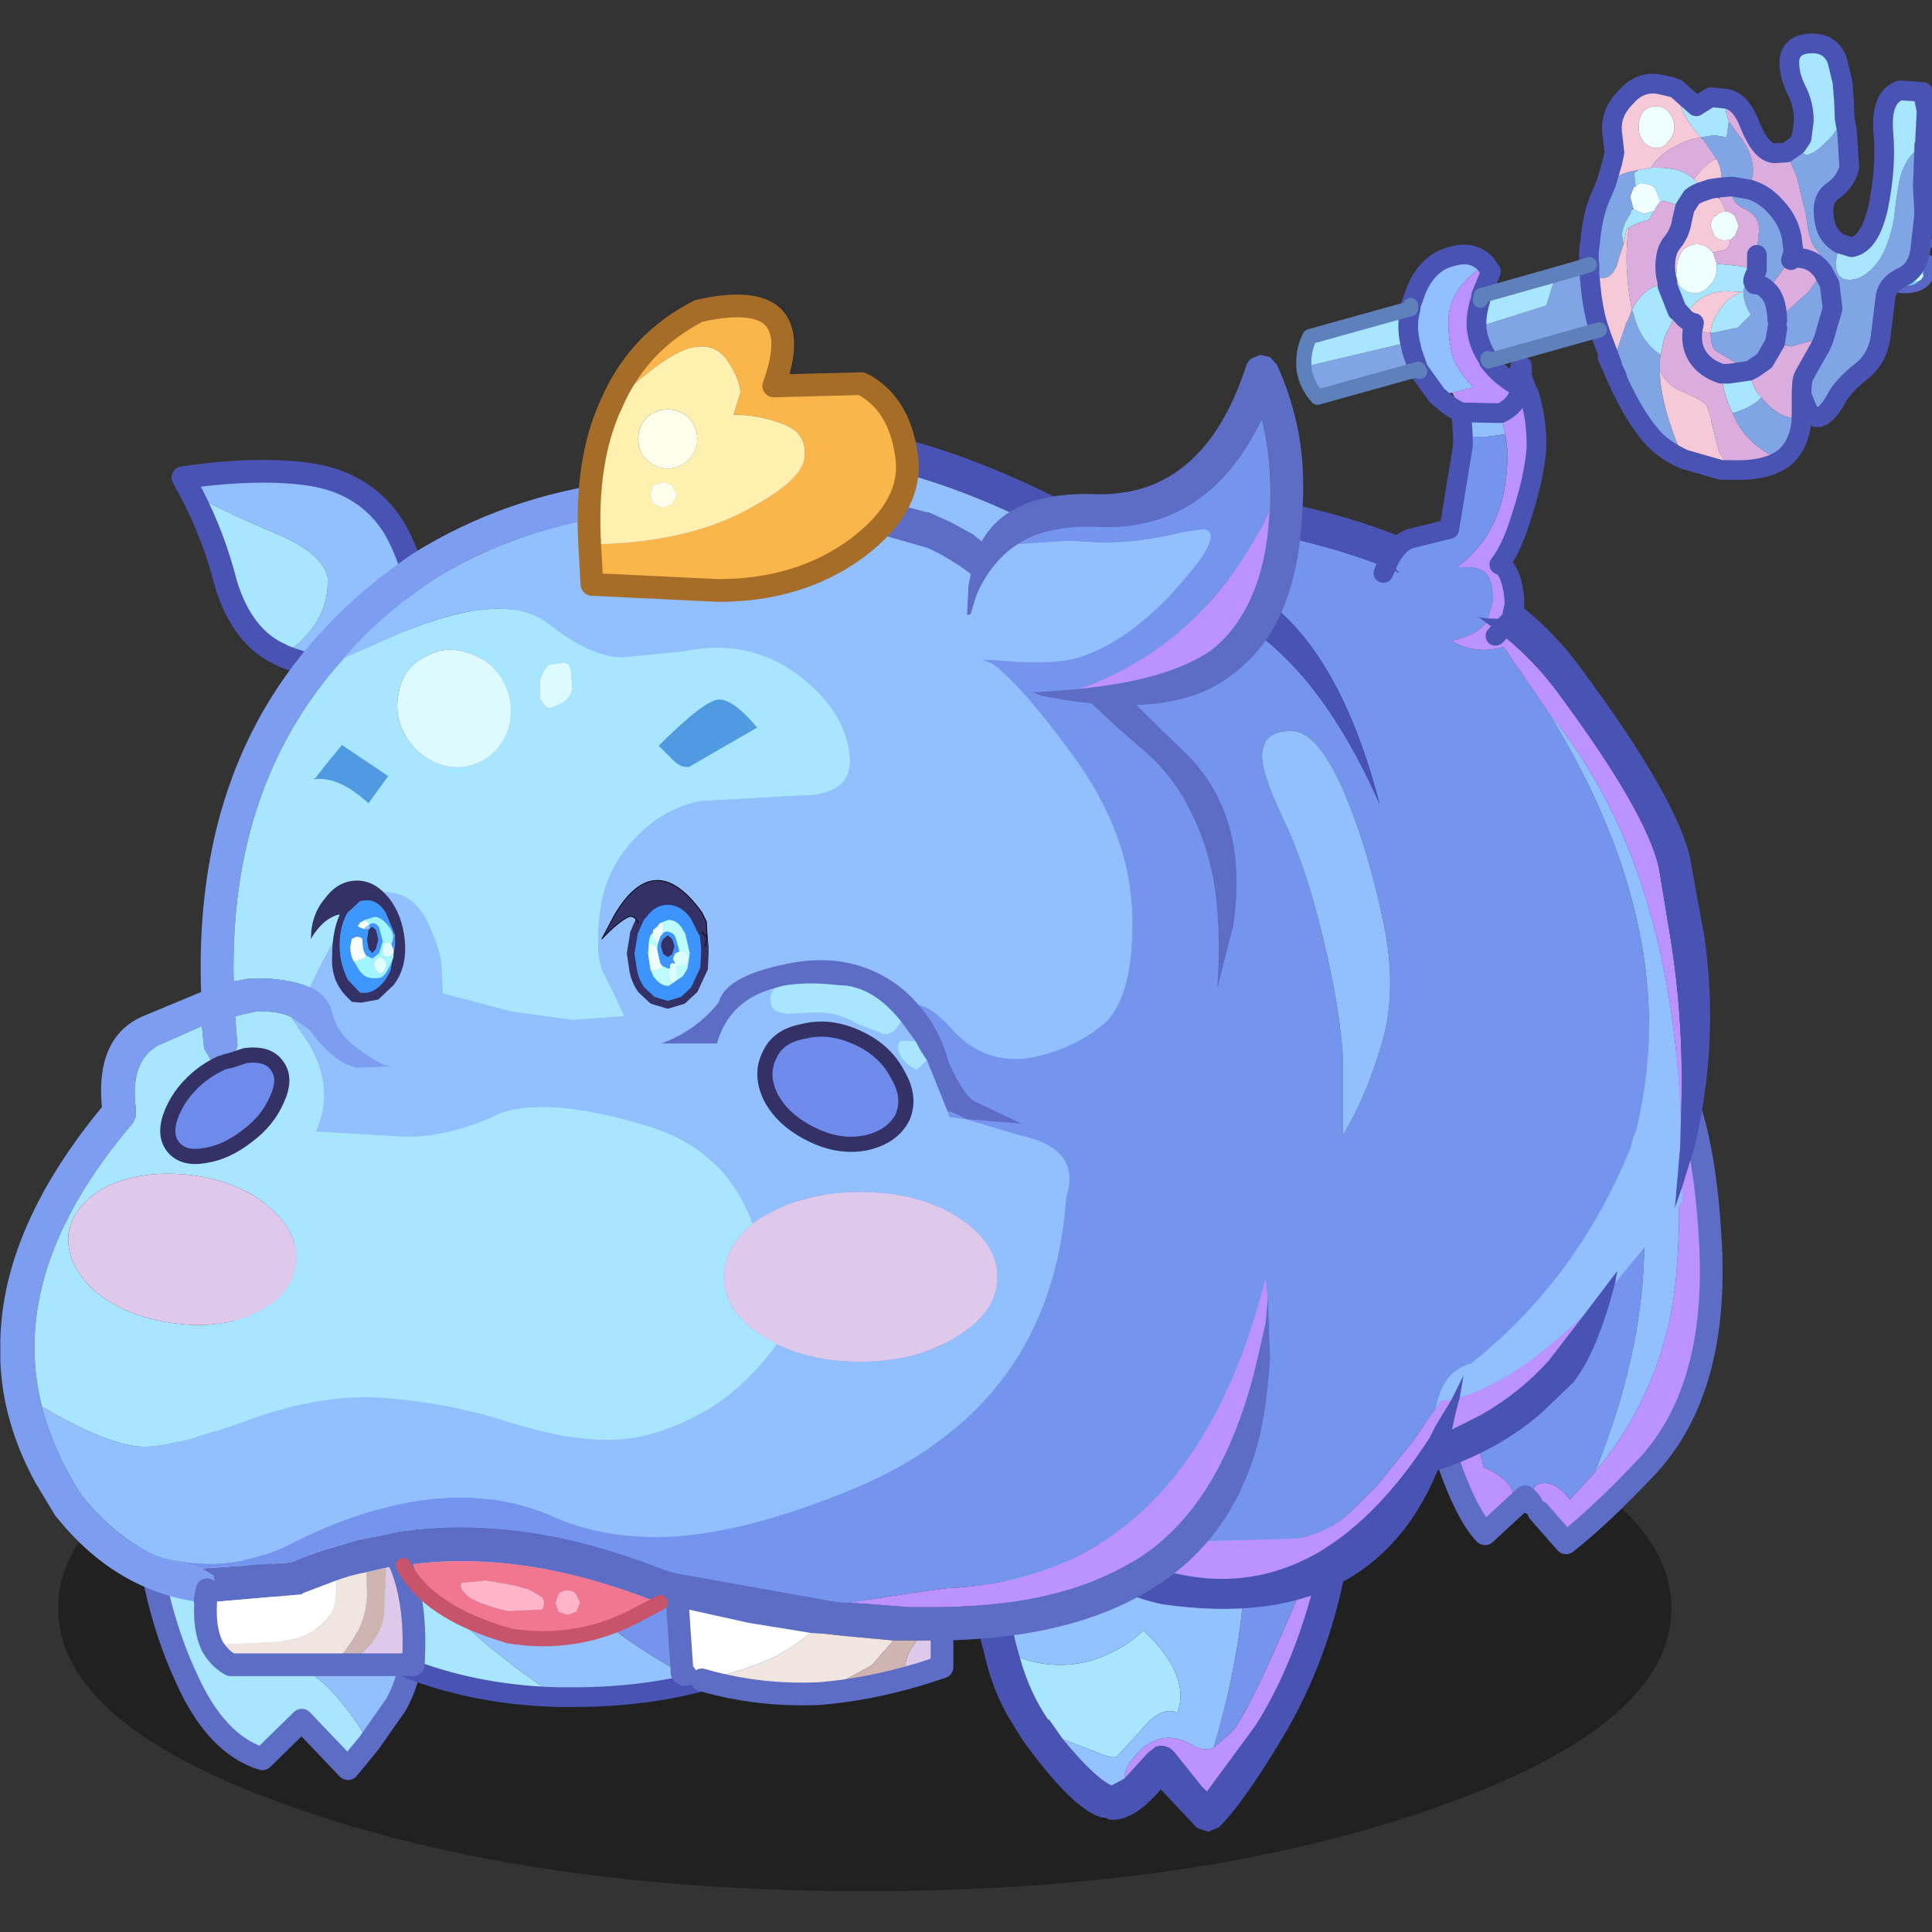 <svg xmlns:ffdec="https://www.free-decompiler.com/flash" xmlns:xlink="http://www.w3.org/1999/xlink" ffdec:objectType="frame" height="90" width="90" xmlns="http://www.w3.org/2000/svg"><rect width="100%" height="100%" fill="#333333" stroke="none"/><use ffdec:characterId="42" height="119.4" transform="translate(0 -29.4)" width="105.35" xlink:href="#a"/><defs><g id="a" transform="translate(0 29.4)"><use ffdec:characterId="39" height="160.25" transform="matrix(.736 0 0 .736 -.019 -29.407)" width="143.2" xlink:href="#b"/><use ffdec:characterId="41" height="158" transform="scale(.604 .57)" width="149" xlink:href="#c"/></g><g id="b" transform="translate(-5.75 10.95)"><use ffdec:characterId="1" height="28.75" transform="matrix(1.34 0 0 1.243 9.458 112.965)" width="76.2" xlink:href="#d"/><use ffdec:characterId="3" height="25.85" transform="translate(14.23 116.88) scale(.959)" width="19.45" xlink:href="#e"/><use ffdec:characterId="5" height="31.85" transform="translate(67.35 114.4) scale(.959)" width="25.15" xlink:href="#f"/><use ffdec:characterId="7" height="36.65" transform="translate(94.78 92.23) scale(.959)" width="20.9" xlink:href="#g"/><use ffdec:characterId="9" height="78.3" transform="translate(22.5 55.75) scale(.959)" width="95.45" xlink:href="#h"/><use ffdec:characterId="28" height="79.65" transform="translate(87.82 -6.51) scale(.959)" width="54.2" xlink:href="#i"/><use ffdec:characterId="30" height="38.55" transform="translate(18.077 100.077) scale(.959)" width="50.15" xlink:href="#j"/><use ffdec:characterId="31" height="89.15" transform="translate(5.75 51.466) scale(.959)" width="86.05" xlink:href="#k"/><use ffdec:characterId="33" height="20.3" transform="translate(42.33 47.63) scale(.959)" width="22.5" xlink:href="#l"/><use ffdec:characterId="34" height="20.4" transform="translate(25.455 73.281) scale(.959)" width="29.45" xlink:href="#m"/></g><g id="p"><path d="M1.15 2.95Q1.95 1.8 3.4 1.1q3.9-2 7.05-.4 3.1 1.45 5.45 6.05 2.25 4.45 2.05 8-.3 3.5-1.4 5.4l-1.75 2.5-.7-1.15q-1.75-2.6-3.35-3.55-1.7-1-2-2.9l-.65-3.5q-.25-1.6-1.15-2.6L3.9 5.15q-1.3-1.4-2.75-2.2" fill="#92c0ff" fill-rule="evenodd" transform="translate(.75 .75)"/><path d="M1.15 2.95q1.45.8 2.75 2.2l3.05 3.8q.9 1 1.15 2.6l.65 3.5q.3 1.9 2 2.9 1.6.95 3.35 3.55l.7 1.15-1.4 1.7-3.05-3.2-2.6 2.55q-3.05-.95-5-5.3Q.7 14 .1 8.5-.3 5 1.15 2.95" fill="#a8e6ff" fill-rule="evenodd" transform="translate(.75 .75)"/><path d="m15.55 23.4 1.75-2.5q1.1-1.9 1.4-5.4.2-3.55-2.05-8-2.35-4.6-5.45-6.05-3.15-1.6-7.05.4-1.45.7-2.25 1.85Q.45 5.75.85 9.25q.6 5.5 2.65 9.9 1.95 4.35 5 5.3l2.6-2.55 3.05 3.2 1.4-1.7z" fill="none" stroke="#5d6dc6" stroke-linecap="round" stroke-linejoin="round" stroke-width="1.5"/></g><g id="q" fill-rule="evenodd"><path d="m24.9 6.4.1-.45-.1-1 .1.55v.1l.05.35.1 2.9q0 3.15-.65 6.2-1.1 5.45-3.8 10.15-2.75 4.65-4.45 6.35l-.7.3-.75-.25-2.4-2.55q-1.8 2.15-3.4 2l-.15-.1-.35-.05q-1.9-.5-5.25-5.15L2.3 24.2Q1.2 22.25.7 19.85l-.15-.5q-.55-2.7-.55-6v-.05q-.1-3.65 1.8-7.2l1-1.75-.15 1.15q-.55 3.8-.5 7.8 0 4 .95 7.05.65 2.35 1.9 4.15v-.1l.95 1.35q2.05 2.5 3.2 3.05l.85-.45 1.55-1.7.5-.4q.35-.15.75 0 .25.05.5.35l1.8 2.25.35.35 3.2-4.35q2.35-3.65 3.8-9L24.2 8.7l.15-.5.05-.65h.15l.35-1.15" fill="#4953b3"/><path d="m3.1 20.35.6.2q2.15.6 4.3-.05 2.1-.75 3.25-1.95Q14.4 21.5 13.5 24q-1.1-.5-2.4 1.15L9.5 26.9q-.3.15-1.45-.35l-2.1-.8L5 24.4v.1q-1.25-1.8-1.9-4.15" fill="#a8e6ff"/><path d="M12.8.5q8.35-2.25 12.1 5.15v.75l-.35 1.15h-.15l-.05.65-.15.5-2.4 6.8q-3.45 8.25-4.65 9.7l-1.25 1.1Q21.2 8.2 12.8.5" fill="#7594ed"/><path d="m15.9 26.3 1.25-1.1q1.2-1.45 4.65-9.7l2.4-6.8-1.75 7.15q-1.45 5.35-3.8 9l-3.2 4.35-.35-.35-1.8-2.25q-.25-.3-.5-.35-.4-.15-.75 0l-.5.4-1.55 1.7q0-.95 1.3-2.1.8-.6 1.55-.6.65-.05 1.6.45.85.5 1.45.2" fill="#bb92ff"/><path d="M2.65 5.5Q8.4 1.6 12.8.5q8.4 7.7 3.1 25.8-.6.3-1.45-.2-.95-.5-1.6-.45-.75 0-1.55.6-1.3 1.15-1.3 2.1l-.85.45q-1.15-.55-3.2-3.05l2.1.8q1.15.5 1.45.35l1.6-1.75q1.3-1.65 2.4-1.15.9-2.5-2.25-5.45Q10.1 19.75 8 20.5q-2.15.65-4.3.05l-.6-.2q-.95-3.05-.95-7.05-.05-4 .5-7.8" fill="#92c2ff"/></g><g id="r"><path d="m6.4 32.75-.1-.1q.4-1.45-1.95-2.5-.2-1.35-2.55-6.55-1-2.05-1.8-4.9l.2-4Q.85 8.2 4 4.4 7.1.6 10.25.1l.45-.05q8 13.15 1 30.45l-1.65 1.8q-.8-1.1-1.7-1.1-.85 0-.85 1.1l-.1.1-.3-.3-.7.65" fill="#7594ed" fill-rule="evenodd" transform="translate(.75 .75)"/><path d="M0 18.7q.8 2.85 1.8 4.9 2.35 5.2 2.55 6.55 2.35 1.05 1.95 2.5l.1.1-1.95 1.8q-1.6-1.65-3.3-7.5Q0 23.1 0 18.7m7.5 13.6q0-1.1.85-1.1.9 0 1.7 1.1l1.65-1.8q4.5-5.45 5.3-12.3.65-6.25-.3-14.55 2.25 3.6 2.65 12.1.4 9.35-4.15 14.3-3 3.2-5.4 5.1L8 33.1l-.5-.55v-.25" fill="#bb92ff" fill-rule="evenodd" transform="translate(.75 .75)"/><path d="M11.7 30.5q7-17.3-1-30.45 2.9-.3 5.45 2.9l.55.7q.95 8.3.3 14.55-.8 6.85-5.3 12.3" fill="#92c0ff" fill-rule="evenodd" transform="translate(.75 .75)"/><path d="m7.15 33.5.7-.65.3.3.1.15M11.45.8 11 .85q-3.15.5-6.25 4.3-3.15 3.8-3.8 10.3l-.2 4q0 4.4 1.15 8.35 1.7 5.85 3.3 7.5l1.95-1.8m10.3-29.1Q19.7 8 20.1 16.5q.4 9.35-4.15 14.3-3 3.2-5.4 5.1l-1.8-2.05M11.45.8q2.9-.3 5.45 2.9l.55.7" fill="none" stroke="#5d6dc6" stroke-linecap="round" stroke-linejoin="round" stroke-width="1.5"/></g><g id="s" fill-rule="evenodd"><path d="m54.85 73.85-1.4-.85q-9.05-6.1-15.6-4.2-4.45 1.2-25.8-3.75-10.2-2.45-9.9-13.95.3-12.25 11.65-34.3l.85-1.6q3.5-4.2 5.3-5.2 4.75-2.8 9.3-3.2 4.6-.55 11.3 1.8l6.15 1.95 2.25.75 1.25.35q2.9.8 7-1.3l.55-.3 4.95 2.25q6.4 2.7 10.9 12.85-3.1-12.05-10.05-14.9v.1l-7.3-3.4 5.5-.25 2.7.3q10.15 1.65 16.2 6.2-.65.85-2.3 1.2 1.6.95 3.45.4l3 4.4q8.95 14.55 5.75 27.55-.25.5-.35 1.05-3.5 8.7-10.55 14.3-1.9.5-2.35 3.05l-.3.35-1.3 1.9-.15.15-2.1 2.6-1.75 1.75q-1.35 1.3-3.4 1.75L56.6 74l-1.75-.15m18.9-41.4q-1-4.65-2.6-8.35-1.7-3.75-3.35-3.75-1.7 0-1.9 1.25-.3 1.1 1.3 4.45t2.7 8.05q1.15 4.8 1.3 8V47q1.55-2.5 2.6-6.15 1.05-3.7-.05-8.4" fill="#7594ed"/><path d="M80.65 13.2q2.6 1.85 4.45 4.25 6.1 8.15 6.95 11.95l.8 4.85q.9 5.75.65 11.65-.7-17-8.7-26.7l-3-4.4q-1.85.55-3.45-.4 1.65-.35 2.3-1.2m6.45 45.7-2.35 3.05q-1.9 2.1-4.45 3.55l-1.9.95.2-.95.3-1.15q3.7-1.1 8.2-5.45m-8.75 5.6-.6 1-.45.75-.15.3-.25.5q-7.35 11.35-17.2 8.8v.05q-2.25-.6-4.85-2.05l1.75.15 11.7-.35q2.05-.45 3.4-1.75l1.75-1.75 2.1-2.6.15-.15 1.3-1.9.3-.35.35-.6.7-.05m-2.65 2.9.15-.05-.15.05" fill="#bb92ff"/><path d="M14.65 15.2Q20.55 4.75 29.8 2.7 38.5.8 50.15 6.35q5.95 1 4 2.05 1.8.8 3.6 1.65l-.55.3q-4.1 2.1-7 1.3l-1.25-.35-2.25-.75-6.15-1.95q-6.7-2.35-11.3-1.8-4.55.4-9.3 3.2-1.8 1-5.3 5.2M93.5 45.9l-.05 1.9-.35 4.05.5-1.45v1l-4.45 5.4.15-.8-2.2 2.9q-4.5 4.35-8.2 5.45l.25-1.45-.8 1.6-.7.05-.35.6q.45-2.55 2.35-3.05 7.05-5.6 10.55-14.3.1-.55.35-1.05 3.2-13-5.75-27.55 8 9.7 8.7 26.7M73.75 32.45q1.1 4.7.05 8.4-1.05 3.65-2.6 6.15v-4.9q-.15-3.2-1.3-8-1.1-4.7-2.7-8.05-1.6-3.35-1.3-4.45.2-1.25 1.9-1.25 1.65 0 3.35 3.75 1.6 3.7 2.6 8.35" fill="#92c0ff"/><path d="M7.45 24.8q1.9-4.3 4.35-9Q18.5 2.85 29.35.55q10-2.25 23.7 4.8 5.6-1.55 11.75-.55 9.4 1.55 15.5 5.4l.65.45q3.55 2.3 5.9 5.5 6.5 8.75 7.3 12.8V29l.9 4.95q1 6.9-.65 13.85l-.8 2.6-.5 1.45.35-4.05.05-1.9q.25-5.9-.65-11.65l-.8-4.85q-.85-3.8-6.95-11.95-1.85-2.4-4.45-4.25Q74.6 8.65 64.45 7l-2.7-.3-5.5.25 7.3 3.4v-.1q6.95 2.85 10.05 14.9Q69.1 15 62.7 12.3l-8.95-4.05-.05-.1-.8-.4-2.75-1.4Q38.5.8 29.8 2.7q-9.25 2.05-15.15 12.5l-.85 1.6Q2.45 38.85 2.15 51.1q-.3 11.5 9.9 13.95Q33.4 70 37.85 68.8q6.55-1.9 15.6 4.2l1.4.85q2.6 1.45 4.85 2.05v-.05q9.85 2.55 17.2-8.8l.25-.5.15-.3.45-.75.6-1 .8-1.6-.25 1.45-.3 1.15-.2.95 1.9-.95q2.55-1.45 4.45-3.55l2.35-3.05 2.2-2.9-.15.8Q88 61.3 86.4 63.35l-2.25 2.15q-2.85 2.4-6.7 3.65Q73 79.95 59.35 78h-.05q-3.3-.7-7.05-3.2l-3.85-2.25q-2.4-1.2-4.6-1.65-2.9-.65-5.35 0h.05q-4.65 1.45-26.95-3.7Q-.3 64.4 0 51.05.1 41.1 7.45 24.8" fill="#4953b3"/></g><g id="i" transform="translate(.5 39.9)"><use ffdec:characterId="25" height="56.85" transform="translate(4.5 -39.9)" width="49.2" xlink:href="#n"/><use ffdec:characterId="26" height="40.4" transform="translate(-.5 -.65)" width="42.25" xlink:href="#o"/></g><g id="t"><path d="M22.8 17.9q0-1.6.95-2.75.9-1.05 1.85-1.05.7 0 1.3.6l1.15-.5q.55-.55 1.25-.55.55 0 1.05.3.7.35.7 1.05 0 .8-.95 1.15-1 .35-1 .95t1.25.7q1.2.05 1.2 1.8 0 4.85-3.15 4.85-1.5 0-1.5-1.65l.3-1.95-.1-1.05q-.2-.45-.75-.45l-.8.3-1 .3q-1.75 0-1.75-2.05" fill="#6bcdee" fill-rule="evenodd" transform="translate(-22.05 -12.9)"/><path d="M.75 5q0 2.05 1.75 2.05l1-.3.8-.3q.55 0 .75.45l.1 1.05-.3 1.95q0 1.65 1.5 1.65 3.15 0 3.15-4.85 0-1.75-1.2-1.8-1.25-.1-1.25-.7t1-.95Q9 2.9 9 2.1q0-.7-.7-1.05-.5-.3-1.05-.3-.7 0-1.25.55l-1.15.5q-.6-.6-1.3-.6-.95 0-1.85 1.05Q.75 3.4.75 5z" fill="none" stroke="#5867c3" stroke-linecap="round" stroke-linejoin="round" stroke-width="1.5"/><path d="m27.3 17.45-.75.45q-.8 0-1.15-.6l-.2-.65q0-1.25 1.2-1.1 1.2.15 1.2 1.3l-.3.6m3.45 4.3-.3.7q-.35.35-.9.35-1.2 0-1.2-1.05t1.3-1.05q1.1 0 1.1 1.05" fill="#c4f9fc" fill-rule="evenodd" transform="translate(-22.05 -12.9)"/></g><g id="o"><path d="M40.95 6.7v.15l-.1 2.6.1 1.8-.25 2.25q-.15 1.4-1.15 1.9-1 .45-1.15 1.25l-.3 2.45q-.15 1.6-1.25 2.5-1.1.85-1.6 1.65-1.2 2.25-2 .95l-.4-1q0-.95.15-1.25L34.1 20l.2-.45.6-2.05-.2-1.6.2 1.6-.6 2.05-.35-.05-1.8.5-1.05-.25-.7 1.2-.8.55q-.15 0-.2.1l-2.2-1.3q-.35-.3-.35-1.05v-.15H27l1.65-.35.85-.85q-.5-.8-.5-1.55 0-.35.65-.65.25-.2.75-.35-.2-.25-.5-.4v-1l.05-.65.1-1q0-.9-.9-1.35-.95-.4-.95-1.35l.1-.15h-.15l-.6.05q.1-.95-.2-1.65l-.1-.2-.85-1.25-.2-.2.9-.15.8.15.15-1.05.65.9q.95 1.15.95 2.4l-.2 1.2-1.15-.2 1.15.2q1 .3 1.8 1.25.75.85.95 1.9l.1.8v.2l-.4.75-1.3 1.75q-.35-.4-.85-.4l-.1-.2.1.2q.5 0 .85.4.6.5.65 1.95l2.1-1.9.9-1.3.3.55.15.3.2-.65-.35-.7-.8-1.05q-.4-.4-.6-2.15l-.6-2.5-.7-1.65.65-.45.05.35.6.25q.6 0 1.75-1.3L35.7 5l.15.8.15 2.4q-.25.95-1.1 1.55-.85.55-.5 2.15.2.85.95 1.3l.8.25q-.9.35-.95.5l-.1.5q0 1.15.9 1.15 1.1 0 2.05-1.45.7-1.3.9-2.6.25-2.2.45-2.85.45-1.45 1.55-2m-8.1 17.8q0 1.9-1.2 2.9l-.1.05q-1.3-.4-2.25-1.45-.65-.7-1-1.6 1.35-.4 1.9-1.05l.2.25q1 1.1 1.9 1.1l.55-.2m-7.75 2.95q-1.1-.5-1.85-1.2Q22 25 20.75 22.3l-.7-1.6.6 1.25-.3-.75.95-2.8.1-.15.25-.65.1.2q.35 1.55 1.45 2.5l.35.25-.05.4v.65q0 1.85 1.1 4.7l.5 1.15m-5.6-8.55-7.3 2.05-.05-.15q-.65-.95-.75-2.05L16 17.3l.65-2.05 1.75-.5.45.5v-.65q-.1-.7.05-1.5.15-1.85.75-3.15l.3-.7q.8-.6 1.6-.8l.55-.1-.3.2.1.9h-.1l-.2.5-.05.2.2.75-.1.05-.1.3q-.55.8-.55 1.45l.1.55-.3.9q-.3 1.35-1.15 1.35l-.8-.25.15 1.45q.2 1.4.5 2.2m1.15 3.05.1.35-.1-.35m10.6-3.15-.15.95.15-.95M0 21.35l7-1.65.15.65.4 1.15L.9 23.35q-.8-.9-.9-2" fill="#7fa5e5" fill-rule="evenodd" transform="translate(.5 .65)"/><path d="m41 6.45-.05.25q-1.1.55-1.55 2-.2.65-.45 2.85-.2 1.3-.9 2.6Q37.1 15.6 36 15.6q-.9 0-.9-1.15l.1-.5q.05-.15.95-.5 1.2-.2 1.75-2.6.55-2.65.35-4.95-.2-2.35 1.1-2.8l1.5.1.25 1.25-.1 2M35.7 5l-.8 1.05q-1.15 1.3-1.75 1.3l-.6-.25-.05-.35.05-.05.3-.45L33 5.1q0-1.1-.5-2.05-.5-1-.45-1.95.1-1.05 1.4-1.1 1.3-.05 1.75 1.1l.35 1.45.1 1.25.05 1.2m-7.65.15L27.9 6.2l-.8-.15-.9.15Q24.8 4.7 24.6 3l1.3 1.15.95-.6 1 .1-.05.35.05.45.2.7M22.9 8.2h.5q1.55 0 2.35.75l.5.5q.45-.1.6.15l-.45.15q-.5.15-.8.4l-.45.7-1.35-.45-.3.05v-.15l-.35-.8q-.25-.2-.7-.25-.35-.1-.55.2l-.1-.9.3-.2.3-.05.5-.1m-1.8 5.05-.1-.55q0-.65.55-1.45l.1-.3h.1l.7.3.7-.2-.4.6-.7.2-.6.3-.15.15-.2.95m6.15 1.3h.15l1.4.15.85.2.25.05-.1.3q-.15.25-.15.45-.65.3-.65.65 0 .75.5 1.55l-.85.85-1.65.35h-.15q.05-.8.65-1.6.55-.8 1.45-1.1l-.95-.05q-2.05 0-2.85 1.8l-.5-.55v.05L24 16l.65 1.65-.85 1.75-.25 1.15-.35-.25q-1.1-.95-1.45-2.5l-.1-.2q.45-.9 1.05-1.3.3-.25 1.3-.55V16l.45-.9h.15q-.1.5.25.95.4.45 1.05.45.55-.1.95-.6.4-.4.4-1.05v-.3m2.15 7.05q.1.8.55 1.5l.25.25q-.55.65-1.9 1.05-.6-1.15-.75-2.6h.5l1.35-.2m-17.7-4.95 4.95-1.4L16 17.3l-4.6 1.45q-.05-.85.25-1.8l.05-.3M0 21.35V21q0-.7.3-1.45l.1-.2 6.65-1.85q-.3 1.05-.05 2.2l-7 1.65" fill="#a8e6ff" fill-rule="evenodd" transform="translate(.5 .65)"/><path d="M32.85 23.2v1.3l-.55.2q-.9 0-1.9-1.1l-.2-.25-.25-.25q-.45-.7-.55-1.5l-1.35.2h-.5q.15 1.45.75 2.6.35.9 1 1.6.95 1.05 2.25 1.45-1.15.8-3.4.7l-.75-1.2-.5-1.95v-.2l-.3-.9q-.15-.3-1.8-1-.9-.45-1.3-1.3v-.65l.05-.4.25-1.15.85-1.75v-.05l.5.55q.3.25.6.3l-.1.5 1.2.15v.15q0 .75.35 1.05l2.2 1.3q.05-.1.2-.1l.8-.55.7-1.2 1.05.25 1.8-.5.35.05-.2.45-1.1 1.95q-.15.3-.15 1.25m-1-16 .7 1.65.6 2.5q.2 1.75.6 2.15l.8 1.05-.3.5q-.65-.9-1.75-.9-.3 0-.35.15l.15-.5-.15.5q.05-.15.35-.15 1.1 0 1.75.9l-.9 1.3-2.1 1.9q-.05-1.45-.65-1.95l1.3-1.75.4-.75q.15-.45-.1-1-.2-1.05-.95-1.9-.8-.95-1.8-1.25l.2-1.2q0-1.25-.95-2.4l-.65-.9-.2-.7L27.8 4l.05-.35q1 .15 1.6 1.75.75 1.85 1.65 1.85l.75-.05m-5.65-1 .2.2.85 1.25q-.55.05-1.5 1.3-.8-.75-2.35-.75h-.5q.6-.95 1.8-1.5.75-.4 1.5-.5m1.35 3.3.6-.05h.15l-.1.15q0 .95.95 1.35.9.45.9 1.35l-.1 1-.05.65-.25.95-.85-.2-1.4-.15h-.15L27 13.8l.7-.15q.35-.05.45-.7l.3-.25.25-.65-.25-.65q-.3-.3-.6-.3l-.3-.7-.15-.15.1-.35.05-.4m-6.1 2.65.6-.3.7-.2.4-.6v-.1l.35-.5.3-.05 1.35.45-.2.85q-.1.75-.6 1.4-.5.55-.5 1.65 0 .5.15 1-1 .3-1.3.55-.6.4-1.05 1.3-.35-1.9-.35-3.35v-.1q0-1.05.15-2m4.2 6.8q-.15 1.25.6 2.05.45.5 1.3.8-.85-.3-1.3-.8-.75-.8-.6-2.05" fill="#daadde" fill-rule="evenodd" transform="translate(.5 .65)"/><path d="M28.15 28.15h-.6l-2.45-.7-.5-1.15q-1.1-2.85-1.1-4.7.4.85 1.3 1.3 1.65.7 1.8 1l.3.9v.2l.5 1.95.75 1.2m-7.8-6.95-.7-1.85-.15-.45q-.3-.8-.5-2.2l-.15-1.45.8.25q.85 0 1.15-1.35l.3-.9.2-.95.15-.15q-.15.95-.15 2v.1q0 1.45.35 3.35l-.25.65-.1.15-.95 2.8m6.9-13.55.1.2q.3.7.2 1.65l-.7.1.55.65.15.15.3.7h-.05q-.4 0-.6.3h-.1q-.2.25-.25.6v.05l.25.65q.3.3.7.3l.35-.05q-.1.65-.45.7l-.7.15-.15-.15q-.4-.4-.9-.4t-.95.4q-.35.5-.4 1.25v.2h-.15L24 16v-.25q-.15-.5-.15-1 0-1.1.5-1.65.5-.65.6-1.4l.2-.85.45-.7q.3-.25.8-.4l.45-.15q-.15-.25-.6-.15l-.5-.5q.95-1.25 1.5-1.3M24.6 3q.2 1.7 1.6 3.2-.75.1-1.5.5-1.2.55-1.8 1.5l-.5.1-.3.05-.55.1q-.8.2-1.6.8l.4-1.35.15-.7-.15-1.3q-.15-1.3.9-2.35.95-1.1 2.25-.85l.85.2.25.1m-2.2 1.5q-.3.45-.3 1 0 .6.3.95.35.45.85.45.55 0 .8-.45.4-.35.4-.95 0-.55-.4-1-.25-.35-.8-.35-.5 0-.85.35m2.75 13.65q.8-1.8 2.85-1.8l.95.05q-.9.3-1.45 1.1-.6.8-.65 1.6l-1.2-.15.1-.5q-.3-.05-.6-.3" fill="#f5c9d8" fill-rule="evenodd" transform="translate(.5 .65)"/><path d="M22.4 4.5q.35-.35.85-.35.55 0 .8.35.4.45.4 1 0 .6-.4.95-.25.45-.8.45-.5 0-.85-.45-.3-.35-.3-.95 0-.55.3-1m-.65 6.4-.2-.75.05-.2.2-.5h.1q.2-.3.55-.2.45.05.7.25l.35.8v.15l-.35.5v.1l-.7.2-.7-.3v-.05m6.1.2q.3 0 .6.3l.25.65-.25.65-.3.25-.35.05q-.4 0-.7-.3l-.25-.65V12q.05-.35.25-.6h.1q.2-.3.6-.3h.05M27 13.8l.25.75v.3q0 .65-.4 1.05-.4.5-.95.6-.65 0-1.05-.45-.35-.45-.25-.95v-.2q.05-.75.4-1.25.45-.4.95-.4.5 0 .9.4l.15.15" fill="#effeff" fill-rule="evenodd" transform="translate(.5 .65)"/><path d="M7.05 17.5v-.2l.4-1.1q.8-1.8 2.35-2.15 1.35-.4 2.2.5-1.4 1-1.9 1.85-.65 1.05-.55 2.35.05 1.3.35 2.1t1.3 1.85l-1.4.35-1 .2-1.15-1.6-.1-.15-.4-1.15L7 19.7q-.25-1.15.05-2.2m3.35 6.85 2.5.05h.1l.3 1.4-1.2.15h-1.6l-.1-1.6" fill="#92c0ff" fill-rule="evenodd" transform="translate(.5 .65)"/><path d="M12.2 20.95q.7 1 2.15 1.8l.4.2.1.15q.55 1.75.5 3.65-.15 1.9-.95 4.35-.65 2.2-1.5 3.3.25-.15.65.7.35.9.35 1.95l-.2.95-1.55-.05.35-1.25q-.05-1.25-.5-1.75-.5-.5-1.95-.35 3.4-2.4 3.4-7.65l-.15-1.15-.3-1.4q1.05-.5 1.35-1.65-.3 1.15-1.35 1.65h-.1l-2.5-.05-.6-1.3 1.4-.35q-1-1.05-1.3-1.85-.3-.8-.35-2.1-.1-1.3.55-2.35.5-.85 1.9-1.85l.35.5-.65 1.6-.05.3q-.3.95-.25 1.8.1 1.1.75 2.05l.05.15" fill="#bb92ff" fill-rule="evenodd" transform="translate(.5 .65)"/><path d="m13.3 25.8.15 1.15q0 5.25-3.4 7.65 1.45-.15 1.95.35.45.5.5 1.75l-.35 1.25q-3.7-.35-6.55-3.8.65-1.3 1.55-1.5l2.45-.6.9-5.5v-.6h1.6l1.2-.15" fill="#7594ed" fill-rule="evenodd" transform="translate(.5 .65)"/><path d="M41.45 7.35v.15l-.1 2.6.1 1.8-.25 2.25q-.15 1.4-1.15 1.9-1 .45-1.15 1.25l-.3 2.45q-.15 1.6-1.25 2.5-1.1.85-1.6 1.65-1.2 2.25-2 .95l-.4-1v1.3q0 1.9-1.2 2.9l-.1.05q-1.15.8-3.4.7h-.6l-2.45-.7q-1.1-.5-1.85-1.2-1.25-1.25-2.5-3.95l-.7-1.6.6 1.25.1.35m-.4-1.1-.7-1.85-.15-.45q-.3-.8-.5-2.2l-.15-1.45v-.65q-.1-.7.05-1.5.15-1.85.75-3.15l.3-.7.4-1.35.15-.7-.15-1.3q-.15-1.3.9-2.35.95-1.1 2.25-.85l.85.2M12.7 21.6q.7 1 2.15 1.8l.05-.75q-.3-.65 0-.7v.7l.35.95.1.15q.55 1.75.5 3.65-.15 1.9-.95 4.35-.65 2.2-1.5 3.3.25-.15.65.7.35.9.35 1.95l-.2.95-1.05 1.1m23.5-25.65-.8-.25q-.75-.45-.95-1.3-.35-1.6.5-2.15.85-.6 1.1-1.55l-.15-2.4-.15-.8-.05-1.2-.1-1.25-.35-1.45Q35.25.6 33.95.65q-1.3.05-1.4 1.1-.05.95.45 1.95.5.95.5 2.05l-.15 1.15-.3.45-.05.05-.65.45-.75.05q-.9 0-1.65-1.85-.6-1.6-1.6-1.75l-1-.1-.95.6-1.3-1.15m10.1 12.9.2 1.6-.6 2.05-.2.45-1.1 1.95q-.15.3-.15 1.25m3.3-9.75q1.2-.2 1.75-2.6.55-2.65.35-4.95-.2-2.35 1.1-2.8l1.5.1.25 1.25-.1 2m-13.45 3.05.6-.05h.15l1.15.2q1 .3 1.8 1.25.75.85.95 1.9l.1.8v.2l-.15.5q.05-.15.35-.15 1.1 0 1.75.9l.3.55.15.3m-10.7-.15q-.15-.5-.15-1 0-1.1.5-1.65.5-.65.6-1.4l.2-.85.45-.7q.3-.25.8-.4l.45-.15.7-.1m2.35 4.45v1l-.1.3q-.15.25-.15.45l.1.2q.5 0 .85.4.6.5.65 1.95m-7.25-2.25.65 1.65m0-.05.5.55q.3.25.6.3l-.1.5q-.15 1.25.6 2.05.45.5 1.3.8h.5l1.35-.2m-5.4-5.85v.25m5.6 5.5.8-.55.7-1.2.15-.95m-24.2-1.5.4-1.1q.8-1.8 2.35-2.15 1.35-.4 2.2.5l.35.5-.65 1.6m-4.7 3.05q-.25-1.15.05-2.2m.5 4L7.65 21l-.15-.65m1.8 3.55-1.15-1.6m1.15 1.6.6.5q.5.4 1 .6l2.5.05h.1q1.05-.5 1.35-1.65l.4.2m-3.35-4.2q.1 1.1.75 2.05m-.5-3.85q-.3.95-.25 1.8M6.1 34.8q.65-1.3 1.55-1.5l2.45-.6.9-5.5v-.6l-.1-1.6M5.75 35.6l.35-.8" fill="none" stroke="#4953b3" stroke-linecap="round" stroke-linejoin="round" stroke-width="1.3"/><path d="m19.5 18.9-7.3 2.05-.05-.15m-5.1-3.3v-.2m4.65-.65 4.95-1.4 1.75-.5.45-.15m-11.8 2.9L.4 19.35l-.1.2Q0 20.3 0 21v.35q.1 1.1.9 2l6.65-1.85.1.15m4.05-5-.05.3" fill="none" stroke="#5e81bb" stroke-linecap="round" stroke-linejoin="round" transform="translate(.5 .65)"/></g><g id="u"><path d="M32.7 36.25q-16.4-7.85-22.15-33Q16.65 0 24.4 0q10.15 0 17.25 5.45 7.2 5.45 7.2 13.15 0 7.75-7.2 13.2-4 3.05-8.95 4.45" fill="#7594ed" fill-rule="evenodd" transform="translate(.65 .65)"/><path d="M23.35 37.25q-12.5-8.1-21.7-25.55 1.75-3.45 5.5-6.25 1.65-1.25 3.4-2.2 5.75 25.15 22.15 33-3.85 1-8.3 1h-1.05" fill="#92c2ff" fill-rule="evenodd" transform="translate(.65 .65)"/><path d="M1.65 11.7q9.2 17.45 21.7 25.55-9.4-.25-16.2-5.45Q0 26.35 0 18.6q0-3.7 1.65-6.9" fill="#a8e6ff" fill-rule="evenodd" transform="translate(.65 .65)"/><path d="M24 37.9h1.05q4.45 0 8.3-1 4.95-1.4 8.95-4.45 7.2-5.45 7.2-13.2 0-7.7-7.2-13.15Q35.2.65 25.05.65 17.3.65 11.2 3.9q-1.75.95-3.4 2.2-3.75 2.8-5.5 6.25-1.65 3.2-1.65 6.9 0 7.75 7.15 13.2 6.8 5.2 16.2 5.45z" fill="none" stroke="#4953b3" stroke-linecap="round" stroke-linejoin="round" stroke-width="1.3"/></g><g id="k"><path d="m12.7 12.45-.6-1.1q5.25-.75 8.75-.15 3.4.65 5.15 3.4 1.6 2.75 1.6 5.8 0 2.95-.85 3.35l-3.3.4q-2.4-.1-4.8-1.05 3.15-2.05 3-5.15-.3-1.6-3.4-2.9-2.65-1.1-5.55-2.6" fill="#92c0ff" fill-rule="evenodd" transform="translate(0 -3.25)"/><path d="m18.65 23.1-.05-.05q-2.55-1.1-3.65-4.65-.8-3.15-2.25-5.95 2.9 1.5 5.55 2.6 3.1 1.3 3.4 2.9.15 3.1-3 5.15" fill="#a8e6ff" fill-rule="evenodd" transform="translate(0 -3.25)"/><path d="m12.7 9.2-.6-1.1q5.25-.75 8.75-.15 3.4.65 5.15 3.4 1.6 2.75 1.6 5.8 0 2.95-.85 3.35l-3.3.4q-2.4-.1-4.8-1.05l-.05-.05q-2.55-1.1-3.65-4.65-.8-3.15-2.25-5.95z" fill="none" stroke="#4953b3" stroke-linecap="round" stroke-linejoin="round" stroke-width="1.5"/><path d="m10.3 82.5 3.05.85.75.45.2.8-.45.75q-.15.1-.15-.6l-.55.8h-.1q-5.45-.8-9.3-5.6l-.05-.05-1.3-2.15q-2.2-4-2.35-8.1V68.3q.15-7.45 6.7-15.4-.45-4.8 2.95-6.1l3.6-1.5q-.4-11.45 4.7-19.55 3.45-5.45 9.3-9.4 12.2-7.6 29.9-3.75v2.2q-17.1-3.85-28.7 3.35h.05q-3.35 2.25-5.8 5.1-7.6 8.35-7.3 21.35l1.1-.2h.15q2.25-.05 3.8.6 1.15.5 1.5 1.8.3 1.25 1.6 2.2 1.25.95 1.9 1.15l.45.05-2.4.1q-1.55-.35-3.05-2.5l-1.25-.85q-.95-.45-2.4-.35l-1.3.3.15 1.95-.25.8-.05.05-.35.1q-.25.05-.45.2.2-.15.45-.2l.35-.1-.05.05-.05.05-.55.2h-.15l-.65-.2-.45-.75-.15-1.5-2.7 1.2h-.05Q8.55 49.8 9 53.05v.45l-.2.45q-8.3 9.7-6 18.75.75 2.95 2.7 5.95l-.05-.1q2.15 2.7 4.85 3.95m48.35-69.55L58 12.8l-.15-.05 1.45.35-.65-.15m-43.3 36.8-.45.15-.3.1.3-.1.45-.15m-.45.15.4-.1-.4.1" fill="#7d9ef0" fill-rule="evenodd" transform="translate(0 -3.25)"/><path d="M83.7 65.5v-.65l.15 4.55q-.15 2.7-.65 5.1-1.5 6.15-6.05 9.45-5.45 4-14.95 4.15H59l-3.25-.3-1.35-.15h-.05l-.8-.05-4.05-.65-4.75-1.05-1.15-.3-.35-.05-.15-.1q-8.9-3.45-16.45-2.3l-.45-.65.45.65h-.2l-.95.15-1.3.3q-1.05.2-2 .55l-2.1.8q-.05 0-.15.1l-6.35.55q-.1-.05.1-.85-.2.8-.1.85l-.45-.05.55-.8q0 .7.15.6l.45-.75-.2-.8-.75-.45 5.9-.4q1-.45 2.1-.8l2.35-.7 1.85-.35.6-.15q8.2-1.3 17.75 2.5l.7.2 10.05 1.8.85.15h.6l3.9.3h2.2q8.7-.15 13.65-3.7 2.65-1.95 4.45-5.25 1.75-3.2 2.75-7.6l.5-2.2.15-1.65m-2.3-24.45-1.05 4.1q.3-4.1-.25-7.3-.45-2.3-1.35-4.15-1.2-2.6-3.25-4.35-4.5-3.75-7.5-7.7l-2.65-2.9q-2-1.8-4.1-2.75l-4.2-1.2 1.75.4-1.6-.4v-2.25l.65.2.15.05.65.15 2.4.65.3.05 1.45.65 1.45.8.3.25 1.95 1.5 3.25 3.5q2.85 3.8 8.45 9.1 4.35 4.2 3.2 11.6m-20.75 5.1q1.4 1.55 2 3.8 1.1 2.45 1.9 2.65L67.5 54l-3.7-.3q-.75-.45-1.25-.55L61.2 49.8l-.4-.6-.35-.65-.95-1.3q-1.9-2.4-4.15-2.4-2.1-.25-3.7.05l-.5.15q-3 .8-3.8 3.65h-3.7q2.25-.8 3.8-2.7.45-1.75 4.45-2.55 3.9-.85 6.95 1.1 1 .65 1.8 1.6M26.2 82.5l.3.65-.3-.65m18.5 2.25q-.6.45-1.1.85.5-.4 1.1-.85l.05 1.15-.05-1.15" fill="#5d6dc6" fill-rule="evenodd" transform="translate(0 -3.25)"/><path d="m83.7 65.5-.15-1.3q-5 19.8-21.05 20.45l-2.2.3-4.2.65h-.6l-.85-.15-10.05-1.8-.7-.2q-9.55-3.8-17.75-2.5l-.6.15-1.85.35-2.35.7q-1.1.35-2.1.8l-5.9.4-3.05-.85q4.65 1.35 8.85-.75 3.2-1.65 6.2-2.4 6.3-1.65 11.35.65 3.35 1.45 7.7 1.25 5.35-.35 12.4-3.35 12.65-5.5 13.6-19.05 1.05-3.25-3.1-4.1l-3.5-1.05 3.7.3-2.95-1.4q-.8-.2-1.9-2.65-.6-2.25-2-3.8.95.2 2.2 1.6 2.1 2.35 5.15 1.9 3.05-.6 5.05-2.4 1.85-1.9 1.7-7.2-.2-5.3-3.9-10.35-3.7-5.05-5.6-6.25-.6-2.8.1-4.7l2.65 2.9q3 3.95 7.5 7.7 2.05 1.75 3.25 4.35.9 1.85 1.35 4.15.55 3.2.25 7.3l1.05-4.1q6.1 15.65 2.45 28.35l-.15-4.55v.65" fill="#7594ed" fill-rule="evenodd" transform="translate(0 -3.25)"/><path d="M65.35 18.75q-.7 1.9-.1 4.7 1.9 1.2 5.6 6.25 3.7 5.05 3.9 10.35.15 5.3-1.7 7.2-2 1.8-5.05 2.4-3.05.45-5.15-1.9-1.25-1.4-2.2-1.6-.8-.95-1.8-1.6-3.05-1.95-6.95-1.1-4 .8-4.45 2.55-1.55 1.9-3.8 2.7h3.7q.8-2.85 3.8-3.65-.3.35-.3.8 0 .8 1.15.9l2-.1q1.3 0 2.6.75l1.8.7q.45 0 .8-.4l.3-.45.95 1.3-.8-.05q-.5 0-.3.8.25.7 1.2 1.15l.65-.65 1.35 3.35.15.4 1.1.15 3.5 1.05q4.15.85 3.1 4.1-.95 13.55-13.6 19.05-7.05 3-12.4 3.35-4.35.2-7.7-1.25-5.05-2.3-11.35-.65-3 .75-6.2 2.4-4.2 2.1-8.85.75-2.7-1.25-4.85-3.95l.05.1q-1.95-3-2.7-5.95.3.1.65.35Q7.1 75.1 9.2 75.3q2.05.15 7.05-1.7 5.05-1.85 9.3-1.5 4.25.35 8.25 1.65 4 1.25 6.95 1.1 2.9-.15 6.1-2.05 2.5-1.55 4.45-4.25 2.4 1.15 5.5 1.15 3.75 0 6.35-1.65 2.7-1.6 2.7-3.95 0-2.3-2.7-4-2.6-1.6-6.35-1.6-3.7 0-6.35 1.6-.4.2-.75.5-1.8-4.95-6.9-6.45-6.4-1.95-9.65-.9-3.2 1.55-6.2 1.6l-6.05-.35q1.2-2.7-.35-5.6l-1.3-1.95 1.25.85q1.5 2.15 3.05 2.5l2.4-.1-.45-.05q-.65-.2-1.9-1.15-1.3-.95-1.6-2.2-.35-1.3-1.5-1.8 1.5-3.2 2.6-4.65 1.25-1.85 2.75-1.6 1.55.2 2.4 1.95.8 1.75.9 2.75l.1 1.95 4.55 1.2 4.05.55 3.4-.25-1.35-2.8q-.6-1-.3-3.85.3-2.9 2.25-5t4.45-2.55l6.3-.35q3.85.05 3.5-2.75-.35-3-3.55-5.35-3.2-2.3-7.35-1.45l-4 .4q-2.1.05-4.95-2.2-2.9-2.25-9.75.6l-3.75 1.65q2.45-2.85 5.8-5.1h-.05q11.6-7.2 28.7-3.35l1.6.4-1.75-.4 4.2 1.2q2.1.95 4.1 2.75m-8.65 29.6q-1.9-.9-3.65-.45-1.7.3-2.25 1.6-.65 1.3.15 2.85.85 1.5 2.75 2.4 1.8.85 3.5.5 1.75-.4 2.4-1.7.55-1.3-.3-2.75-.8-1.6-2.6-2.45" fill="#92c0ff" fill-rule="evenodd" transform="translate(0 -3.25)"/><path d="m22.75 23.25 3.75-1.65q6.85-2.85 9.75-.6 2.85 2.25 4.95 2.2l4-.4q4.15-.85 7.35 1.45 3.2 2.35 3.55 5.35.35 2.8-3.5 2.75l-6.3.35q-2.5.45-4.45 2.55-1.95 2.1-2.25 5-.3 2.85.3 3.85l1.35 2.8-3.4.25-4.05-.55-4.55-1.2-.1-1.95q-.1-1-.9-2.75-.85-1.75-2.4-1.95-1.5-.25-2.75 1.6Q22 41.8 20.5 45q-1.55-.65-3.8-.6h-.15l-1.1.2q-.3-13 7.3-21.35m-3.5 23.7 1.3 1.95q1.55 2.9.35 5.6l6.05.35q3-.05 6.2-1.6 3.25-1.05 9.65.9 5.1 1.5 6.9 6.45-1.9 1.55-1.9 3.5 0 2.35 2.65 3.95l.85.5q-1.95 2.7-4.45 4.25-3.2 1.9-6.1 2.05-2.95.15-6.95-1.1-4-1.3-8.25-1.65-4.25-.35-9.3 1.5-5 1.85-7.05 1.7-2.1-.2-5.75-2.25-.35-.25-.65-.35-2.3-9.05 6-18.75l.2-.45v-.45q-.45-3.25 1.6-4.3h.05l2.7-1.2.15 1.5.45.75.65.2q-.65.3-1.25.75Q12 51.8 11.4 53.2q-.6 1.4 0 2.25.65.9 2.1.65 1.45-.2 2.85-1.3 1.35-1 1.95-2.4.65-1.4 0-2.25-.6-.85-2.1-.65l-.9.3.05-.05.05-.05.05-.05.25-.8-.15-1.95 1.3-.3q1.45-.1 2.4.35m31.9-1.9.5-.15q1.6-.3 3.7-.05 2.25 0 4.15 2.4l-.3.45q-.35.4-.8.4l-1.8-.7q-1.3-.75-2.6-.75l-2 .1q-1.15-.1-1.15-.9 0-.45.3-.8m9.3 3.5.35.65.4.6-.65.65q-.95-.45-1.2-1.15-.2-.8.3-.8l.8.05m-23.25-25-.95.15q-.45.45-.6 1.1v1.05q.25.6.65.75l.8-.35q.55-.3.7-.95l-.1-1.25q-.05-.45-.5-.5m-6.35-.65q-1.5-.5-2.8.3-1.4.7-1.7 2.3-.35 1.55.45 2.9.8 1.4 2.35 1.9 1.45.45 2.8-.3 1.3-.8 1.7-2.3.35-1.6-.45-3-.8-1.35-2.35-1.8m-10.1 8.35h.1l-.05-.05-.05.05M17.8 59.5q-1.9-1.65-5-2.1-3.15-.4-5.55.65-2.4 1.2-2.7 3.2-.2 2.05 1.75 3.8 1.95 1.65 5.1 2.1 3.1.45 5.45-.65 2.45-1.15 2.7-3.2.3-2.05-1.75-3.8" fill="#a8e6ff" fill-rule="evenodd" transform="translate(0 -3.25)"/><path d="M49.7 60.6q.35-.3.75-.5 2.65-1.6 6.35-1.6 3.75 0 6.35 1.6 2.7 1.7 2.7 4 0 2.35-2.7 3.95-2.6 1.65-6.35 1.65-3.1 0-5.5-1.15l-.85-.5q-2.65-1.6-2.65-3.95 0-1.95 1.9-3.5m-31.9-1.1q2.05 1.75 1.75 3.8-.25 2.05-2.7 3.2-2.35 1.1-5.45.65-3.15-.45-5.1-2.1-1.95-1.75-1.75-3.8.3-2 2.7-3.2 2.4-1.05 5.55-.65 3.1.45 5 2.1m7.7 23.8.95-.15h.05q1.05 2.6.8 6.55h-4.55q2.55-1.45 2.65-3.55l.1-2.85m35.05 4.8h1.65v1.75l-1.55.5q-.8.05-.85-.6-.05-.65.75-1.65" fill="#dfc9eb" fill-rule="evenodd" transform="translate(0 -3.25)"/><path d="M56.7 48.35q1.8.85 2.6 2.45.85 1.45.3 2.75-.65 1.3-2.4 1.7-1.7.35-3.5-.5-1.9-.9-2.75-2.4-.8-1.55-.15-2.85.55-1.3 2.25-1.6 1.75-.45 3.65.45M15.3 49.8l.9-.3q1.5-.2 2.1.65.65.85 0 2.25-.6 1.4-1.95 2.4-1.4 1.1-2.85 1.3-1.45.25-2.1-.65-.6-.85 0-2.25t1.95-2.45q.6-.45 1.25-.75h.15l.55-.2" fill="#6e8bec" fill-rule="evenodd" transform="translate(0 -3.25)"/><path d="m56.1 85.6 4.2-.65 2.2-.3Q78.55 84 83.55 64.2l.15 1.3-.15 1.65-.5 2.2q-1 4.4-2.75 7.6-1.8 3.3-4.45 5.25-4.95 3.55-13.65 3.7H60l-3.9-.3" fill="#bb92ff" fill-rule="evenodd" transform="translate(0 -3.25)"/><path d="m13.6 85.6 6.35-.55q.1-.1.15-.1l2.1-.8v.95q-.05 1.4-1.3 2.25-1.3.9-3.7.9l-3.2.15q-.5-1.1-.4-2.8m31.15.3 4.75 1.05 4.05.65q-1.25 1-2.55 1.65-1.8.85-4.65 1.45l-1.1-.35-.2-.1-.3-4.35" fill="#fff" fill-rule="evenodd" transform="translate(0 -3.25)"/><path d="M22.2 84.15q.95-.35 2-.55l.05 1.35q0 2.55-2.3 4.75h-6.7q-.8-.45-1.25-1.3l3.2-.15q2.4 0 3.7-.9 1.25-.85 1.3-2.25v-.95m31.35 3.45.8.05h.05l1.35.15 3.25.3-1.45 1.65-3.4 1.85q-4 .2-7.8-.9 2.85-.6 4.65-1.45 1.3-.65 2.55-1.65" fill="#f0e6df" fill-rule="evenodd" transform="translate(0 -3.25)"/><path d="m24.2 83.6 1.3-.3-.1 2.85q-.1 2.1-2.65 3.55h-.8q2.3-2.2 2.3-4.75l-.05-1.35M59 88.1h1.55q-.8 1-.75 1.65.05.65.85.6-3.4 1-6.5 1.25l3.4-1.85L59 88.1" fill="#cfb5b1" fill-rule="evenodd" transform="translate(0 -3.25)"/><path d="M30.85 22.9q1.55.45 2.35 1.8.8 1.4.45 3-.4 1.5-1.7 2.3-1.35.75-2.8.3-1.55-.5-2.35-1.9-.8-1.35-.45-2.9.3-1.6 1.7-2.3 1.3-.8 2.8-.3m6.35.65q.45.05.5.5l.1 1.25q-.15.65-.7.95l-.8.35q-.4-.15-.65-.75V24.8q.15-.65.6-1.1l.95-.15" fill="#ddfaff" fill-rule="evenodd" transform="translate(0 -3.25)"/><path d="M26.65 83.15Q34.2 82 43.1 85.45l.15.1.35.05-1.7.9q-3.85 2-8.25 1.3-5.4-1.55-7-4.65M36.7 85.6l.2.6.6.2.55-.2.25-.6-.25-.55q-.2-.25-.55-.25-.4 0-.6.25l-.2.55m-1.75-.85-1.1-.3-1.75-.3-1.6.15q-.2.35.45.9.7.5 2.6.95l2.25-.1q.25-.45 0-.8l-.85-.5" fill="#f17791" fill-rule="evenodd" transform="translate(0 -3.25)"/><path d="m34.95 84.75.85.5q.25.35 0 .8l-2.25.1q-1.9-.45-2.6-.95-.65-.55-.45-.9l1.6-.15 1.75.3 1.1.3m1.75.85.2-.55q.2-.25.6-.25.35 0 .55.25l.25.55-.25.6-.55.2-.6-.2-.2-.6" fill="#ffb4c7" fill-rule="evenodd" transform="translate(0 -3.25)"/><path d="M14.6 46.75q.2-.15.45-.2l.35-.1-.05.05-.45.15-.3.1m11.6 32.5.45.65m16.95 2.45q.5-.4 1.1-.85" fill="none" stroke="#000" stroke-linecap="round" stroke-linejoin="round" stroke-width=".05"/><path d="M13.7 81.5q-.2.8-.1.85-.1 1.7.4 2.8.45.85 1.25 1.3H27.3q.25-3.95-.8-6.55l-.3-.65m18.5 2.25.05 1.15.3 4.35.2.1m16.95-2.25v1.75l-1.55.5q-3.4 1-6.5 1.25-4 .2-7.8-.9" fill="none" stroke="#5d6dc6" stroke-linecap="round" stroke-linejoin="round" stroke-width="1.5"/><path d="M56.7 48.35q1.8.85 2.6 2.45.85 1.45.3 2.75-.65 1.3-2.4 1.7-1.7.35-3.5-.5-1.9-.9-2.75-2.4-.8-1.55-.15-2.85.55-1.3 2.25-1.6 1.75-.45 3.65.45M15.3 49.8l.9-.3q1.5-.2 2.1.65.65.85 0 2.25-.6 1.4-1.95 2.4-1.4 1.1-2.85 1.3-1.45.25-2.1-.65-.6-.85 0-2.25t1.95-2.45q.6-.45 1.25-.75m.7-.2-.4.1" fill="none" stroke="#333166" stroke-linecap="round" stroke-linejoin="round" transform="translate(0 -3.25)"/><path d="m43.6 85.6-1.7.9q-3.85 2-8.25 1.3-5.4-1.55-7-4.65" fill="none" stroke="#c7546b" stroke-linecap="round" stroke-linejoin="round" transform="translate(0 -3.25)"/><path d="m64.1 20.35-.1.05h-.15l.1-1.95.3-1.5q1.35-4.8 8.25-4.5 6.95.1 9.75-8.4.1-.35.35-.55l.6-.25.65.15.45.5q1 2.15 1.45 4.6.45 2.55.2 5.5-.4 7.45-4.8 10.5-3.75 2.85-11.85 1.35l-.55-.1-.6-.25h.45l2.6-.2q5.95-.6 8.75-2.55 3.45-2.7 3.85-8.85l.05-.4q.15-3.35-.55-6-3.6 7.45-10.85 7.1-3.2-.15-5.25 1.15-1.85 1.2-2.75 3.45l-.35 1.15" fill="#5d6dc6" fill-rule="evenodd" transform="translate(0 -3.25)"/><path d="M67.2 15.75q2.05-1.3 5.25-1.15 7.25.35 10.85-7.1.7 2.65.55 6-4.3 8.95-12.65 11.8l-2.6.2h-.45q-.8-1.25-3.35-2.15l.8.05q3.5.3 5.2-.05 3.4-.9 6.8-4.6 3.35-3.7 1.9-4l-1.4.2q-3.75.95-7.2.55l-3.7.25" fill="#7594ed" fill-rule="evenodd" transform="translate(0 -3.25)"/><path d="m64.1 20.35.35-1.15q.9-2.25 2.75-3.45l3.7-.25q3.45.4 7.2-.55l1.4-.2q1.45.3-1.9 4-3.4 3.7-6.8 4.6-1.7.35-5.2.05l-.8-.05h-.05l.05-.1q-.85-1.9-.7-2.9" fill="#92c0ff" fill-rule="evenodd" transform="translate(0 -3.25)"/><path d="m83.85 13.5-.05.4q-.4 6.15-3.85 8.85-2.8 1.95-8.75 2.55 8.35-2.85 12.65-11.8" fill="#bb92ff" fill-rule="evenodd" transform="translate(0 -3.25)"/></g><g id="v"><path d="M1.5 6.45Q3.25 2.4 7.25.35 14.6-1.3 12.2 5.3l5.8-.15q2.45 1.25 2.95 4.65.55 3.35-3.25 6.2-3.8 2.8-9.15 2.8L.2 18.4l-.15-2.65Q5.8 15.7 9.8 13.8q4.1-2.05 4.4-3.65.3-1.65-1.3-2.3-1.6-.65-3.35-.65l.25-.8.2-.65q0-.8-.8-2.05-.8-1.25-2.35-.95-1.5.3-4.35 2.85l-1 .85" fill="#fab54b" fill-rule="evenodd" transform="translate(.75 .75)"/><path d="M.05 15.75q-.3-5.6 1.45-9.3l1-.85q2.85-2.55 4.35-2.85 1.55-.3 2.35.95t.8 2.05l-.2.65-.25.8q1.75 0 3.35.65t1.3 2.3q-.3 1.6-4.4 3.65-4 1.9-9.75 1.95m4-3.25.2.6.65.25.6-.25.3-.6-.3-.65-.6-.2-.65.2-.2.65m3.1-3.7q0-.8-.55-1.4-.6-.55-1.4-.55-.8 0-1.4.55-.55.6-.55 1.4 0 .8.55 1.35.6.6 1.4.6.8 0 1.4-.6.55-.55.55-1.35" fill="#fff0af" fill-rule="evenodd" transform="translate(.75 .75)"/><path d="M7.15 8.8q0 .8-.55 1.35-.6.6-1.4.6-.8 0-1.4-.6-.55-.55-.55-1.35t.55-1.4q.6-.55 1.4-.55.8 0 1.4.55.55.6.55 1.4m-3.1 3.7.2-.65.65-.2.6.2.3.65-.3.6-.6.25-.65-.25-.2-.6" fill="#fdffeb" fill-rule="evenodd" transform="translate(.75 .75)"/><path d="M2.25 7.2Q4 3.15 8 1.1q7.35-1.65 4.95 4.95l5.8-.15q2.45 1.25 2.95 4.65.55 3.35-3.25 6.2-3.8 2.8-9.15 2.8l-8.35-.4L.8 16.5q-.3-5.6 1.45-9.3z" fill="none" stroke="#a66d28" stroke-linecap="round" stroke-linejoin="round" stroke-width="1.5"/></g><g id="m"><path d="m46.35 41.35-.5-1-.1-.15q-.7-.9-1.65-.9t-1.6.9l-.15.15-.2.4q-.25-.55-.65-.4-.65.3-1.75 1.45l.85-1.6q2.65-4.45 5.75-.15l.3.6.05 1.05-.35-.35" fill="#333166" fill-rule="evenodd" transform="translate(-20.55 -26)"/><path d="m44.4 41.8-.3-.25-.3.25q-.15.2-.15.5l.15.5.3.2.3-.2.15-.5-.15-.5M43 43.9l.15.35q.45.65 1 .65l.95-.65.3-.5.15-1-.3-1.3-.15-.25q-.35-.65-.95-.65l-.55.2-.2.25-.25.2-.05.25-.1.05q-.15.3-.15.65v.15l-.05.45.15 1 .05.15m.75-2.45q.15-.15.35-.15l.35.15.15.2.25.85v.15l-.25.1-.15.35.15.35-.15-.05q-.15 0-.2.15v.2h-.15l-.35-.15-.15-.2-.2-.9v-.05l.05-.35.15-.45.15-.2m-1.6-.7.2-.4.15-.15q.65-.9 1.6-.9.95 0 1.65.9l.1.15.5 1 .1.1.1.85v.45l-.05 1-.65 1.4-.75.7-1 .3-1-.3-.75-.7q-.45-.65-.55-1.4l-.15-1 .2-1.2v-.1l.3-.7" fill="#3e94fd" fill-rule="evenodd" transform="translate(-20.55 -26)"/><path d="m43.6 40.75.55-.2q.6 0 .95.65l.15.25.3 1.3-.15 1-.3.5-.95.65q-.55 0-1-.65L43 43.9l.65-.15.1-.15.35.15h.15l-.1.3.1.45.2.2.25-.2.05-.45-.05-.5.25.05.4-.15.15-.35-.15-.35q-.15-.15-.4-.15l-.1.05v-.15l-.25-.85-.15-.2-.35-.15q-.2 0-.35.15.2-.75-.15-.7m-.75 1.4q0-.35.15-.65l.45.6-.05.35q-.15-.3-.55-.3" fill="#bcfcff" fill-rule="evenodd" transform="translate(-20.55 -26)"/><path d="M43.6 40.75q.35-.05.15.7l-.15.2-.15.45-.45-.6.1-.05.05-.25.25-.2.2-.25m.15 2.85-.1.15-.65.15-.05-.15-.15-1 .05-.45v-.15q.4 0 .55.3v.05l.2.9.15.2" fill="#eefeff" fill-rule="evenodd" transform="translate(-20.55 -26)"/><path d="m44.4 41.8.15.5-.15.5-.3.2-.3-.2-.15-.5q0-.3.15-.5l.3-.25.3.25" fill="#333167" fill-rule="evenodd" transform="translate(-20.55 -26)"/><path d="m44.85 42.65.1-.05q.25 0 .4.15l.15.35-.15.35-.4.15-.25-.05.05.5-.05.45-.25.2-.2-.2-.1-.45.1-.3v-.2q.05-.15.2-.15l.15.05-.15-.35.15-.35.25-.1" fill="#dbfdff" fill-rule="evenodd" transform="translate(-20.55 -26)"/><path d="m21.6 14.75.2-.4.15-.15q.65-.9 1.6-.9.95 0 1.65.9l.1.15.5 1 .1.1.1.85v.45l-.05 1-.65 1.4-.75.7-1 .3-1-.3-.75-.7q-.45-.65-.55-1.4l-.15-1 .2-1.2v-.1l.3-.7" fill="none" stroke="#333166" stroke-linecap="round" stroke-linejoin="round" stroke-width=".5"/><path d="m25.8 15.35.35.35-.05-1.05-.3-.6q-3.1-4.3-5.75.15l-.85 1.6q1.1-1.15 1.75-1.45.4-.15.65.4m4.55.95v.15-.15m-.15.6.15-.5" fill="none" stroke="#000" stroke-linecap="round" stroke-linejoin="round" stroke-width=".05"/><path d="m24.1 40.55-.15.1-.15.05-.1.2h-.1l.2.15.3.1h.3v-.3l.2-.1q.3 0 .45.3l.25.9-.25.8-.45.35-.4-.2-.1-.15q-.15-.3-.15-.8v-.15l-.15-.1-.25-.05-.3.15-.1.5q0 .6.25 1l.4.65.1.1q.35.45 1.25.3.4-.15.85-1.35v-.5l-.15-.35q.3-.6-.15-1.15-.5-.65-.95-.65l-.65.2m.3.6-.05.05-.1.65.1.6.25.3.25-.3.15-.6-.15-.65-.25-.2q-.05 0-.2.15m1.7.5v.6l-.3 1.65-.25.45q-.55.85-1.3 1h-.45l-.8-.85q-.55-1.05-.55-2.25v-.1q0-1.15.5-2.05l.85-.8.45-.05q.75 0 1.25.85l.5 1.2.1.25H26l.1.1" fill="#3e97fd" fill-rule="evenodd" transform="translate(-20.55 -26)"/><path d="M22.45 40.2h-.1q-1.05.3-1.8 1.6 0-1.6.95-2.7.85-1.15 2.1-1.15 1.15 0 2.05 1.1l.05.05q.9 1.15 1.05 2.85.15 1.75-.75 2.9l-.05.05-.95.9-1.1.2h-.1l-.55-.05-.25-.25q-1.15-1.1-1.05-2.75 0-1.65.5-2.75m1.95.95q.15-.15.2-.15l.25.2.15.65-.15.6-.25.3-.25-.3-.1-.6.1-.65.05-.05m1.7.4-.1-.25-.5-1.2q-.5-.85-1.25-.85l-.45.05-.85.8q-.5.9-.5 2.05v.1q0 1.2.55 2.25l.8.85h.45q.75-.15 1.3-1l.25-.45.3-1.65v-.7" fill="#333166" fill-rule="evenodd" transform="translate(-20.55 -26)"/><path d="m24.1 40.55.65-.2q.45 0 .95.65.45.55.15 1.15l-.2-.15-.3.15-.05.35.05.4.3.1.2-.1.15-.15V43q-.45 1.2-.85 1.35-.9.15-1.25-.3l-.1-.1-.4-.65.4-.15.25-.05.15-.2.4.2.45-.35.25-.8-.25-.9q-.15-.3-.45-.3l-.2.1-.05-.1-.25-.2m1.45 2.9-.15-.3-.25-.15-.3.15-.15.3.15.45.3.2.25-.2.15-.45" fill="#a0f5ff" fill-rule="evenodd" transform="translate(-20.55 -26)"/><path d="m24.1 41.15-.3-.1-.2-.15h.1l.1-.2.15-.05.15-.1.25.2.05.1-.3.2v.1m-.7 2.15q-.25-.4-.25-1l.1-.5.3-.15.25.05.15.1v.15q0 .5.15.8l.1.15-.15.2-.25.05-.4.15" fill="#f8feff" fill-rule="evenodd" transform="translate(-20.55 -26)"/><path d="m25.85 42.15.15.35v.25l-.15.15-.2.1-.3-.1-.05-.4.05-.35.3-.15.2.15m-.3 1.3-.15.45-.25.2-.3-.2-.15-.45.15-.3.3-.15.25.15.15.3" fill="#e2fdff" fill-rule="evenodd" transform="translate(-20.55 -26)"/><path d="m50 27.85-4.5 2.6q-.6.05-1.1-.5l-.9-.9q3.05-3.05 4-3.05.95 0 2.5 1.85M21.45 30.4 22.6 29l3.05 2.05-1.3 1.8q-1.9-1.75-3.5-1.6h-.05l.65-.85" fill="#509ae2" fill-rule="evenodd" transform="translate(-20.55 -26)"/></g><use ffdec:characterId="2" height="25.85" width="19.45" xlink:href="#p" id="e"/><use ffdec:characterId="4" height="31.85" width="25.15" xlink:href="#q" id="f"/><use ffdec:characterId="6" height="36.65" width="20.9" xlink:href="#r" id="g"/><use ffdec:characterId="8" height="78.3" width="95.45" xlink:href="#s" id="h"/><use ffdec:characterId="10" height="12.3" transform="matrix(.51 0 -.016 .323 32.095 52.416)" width="10.25" xlink:href="#t" id="n"/><use ffdec:characterId="29" height="38.55" width="50.15" xlink:href="#u" id="j"/><use ffdec:characterId="32" height="20.3" width="22.5" xlink:href="#v" id="l"/><use ffdec:characterId="40" height="158" width="149" xlink:href="#w" id="c"/><path d="M26.95 10.15Q15.8 14.4 0 14.4q-15.75 0-26.95-4.25Q-38.1 5.95-38.1 0t11.15-10.15q11.2-4.2 26.95-4.2 15.8 0 26.95 4.2Q38.1-5.95 38.1 0T26.95 10.15" fill-opacity=".353" fill-rule="evenodd" transform="translate(38.1 14.35)" id="d"/><path d="M149 0v158H0V0h149" fill="#213f1d" fill-opacity="0" fill-rule="evenodd" id="w"/></defs></svg>